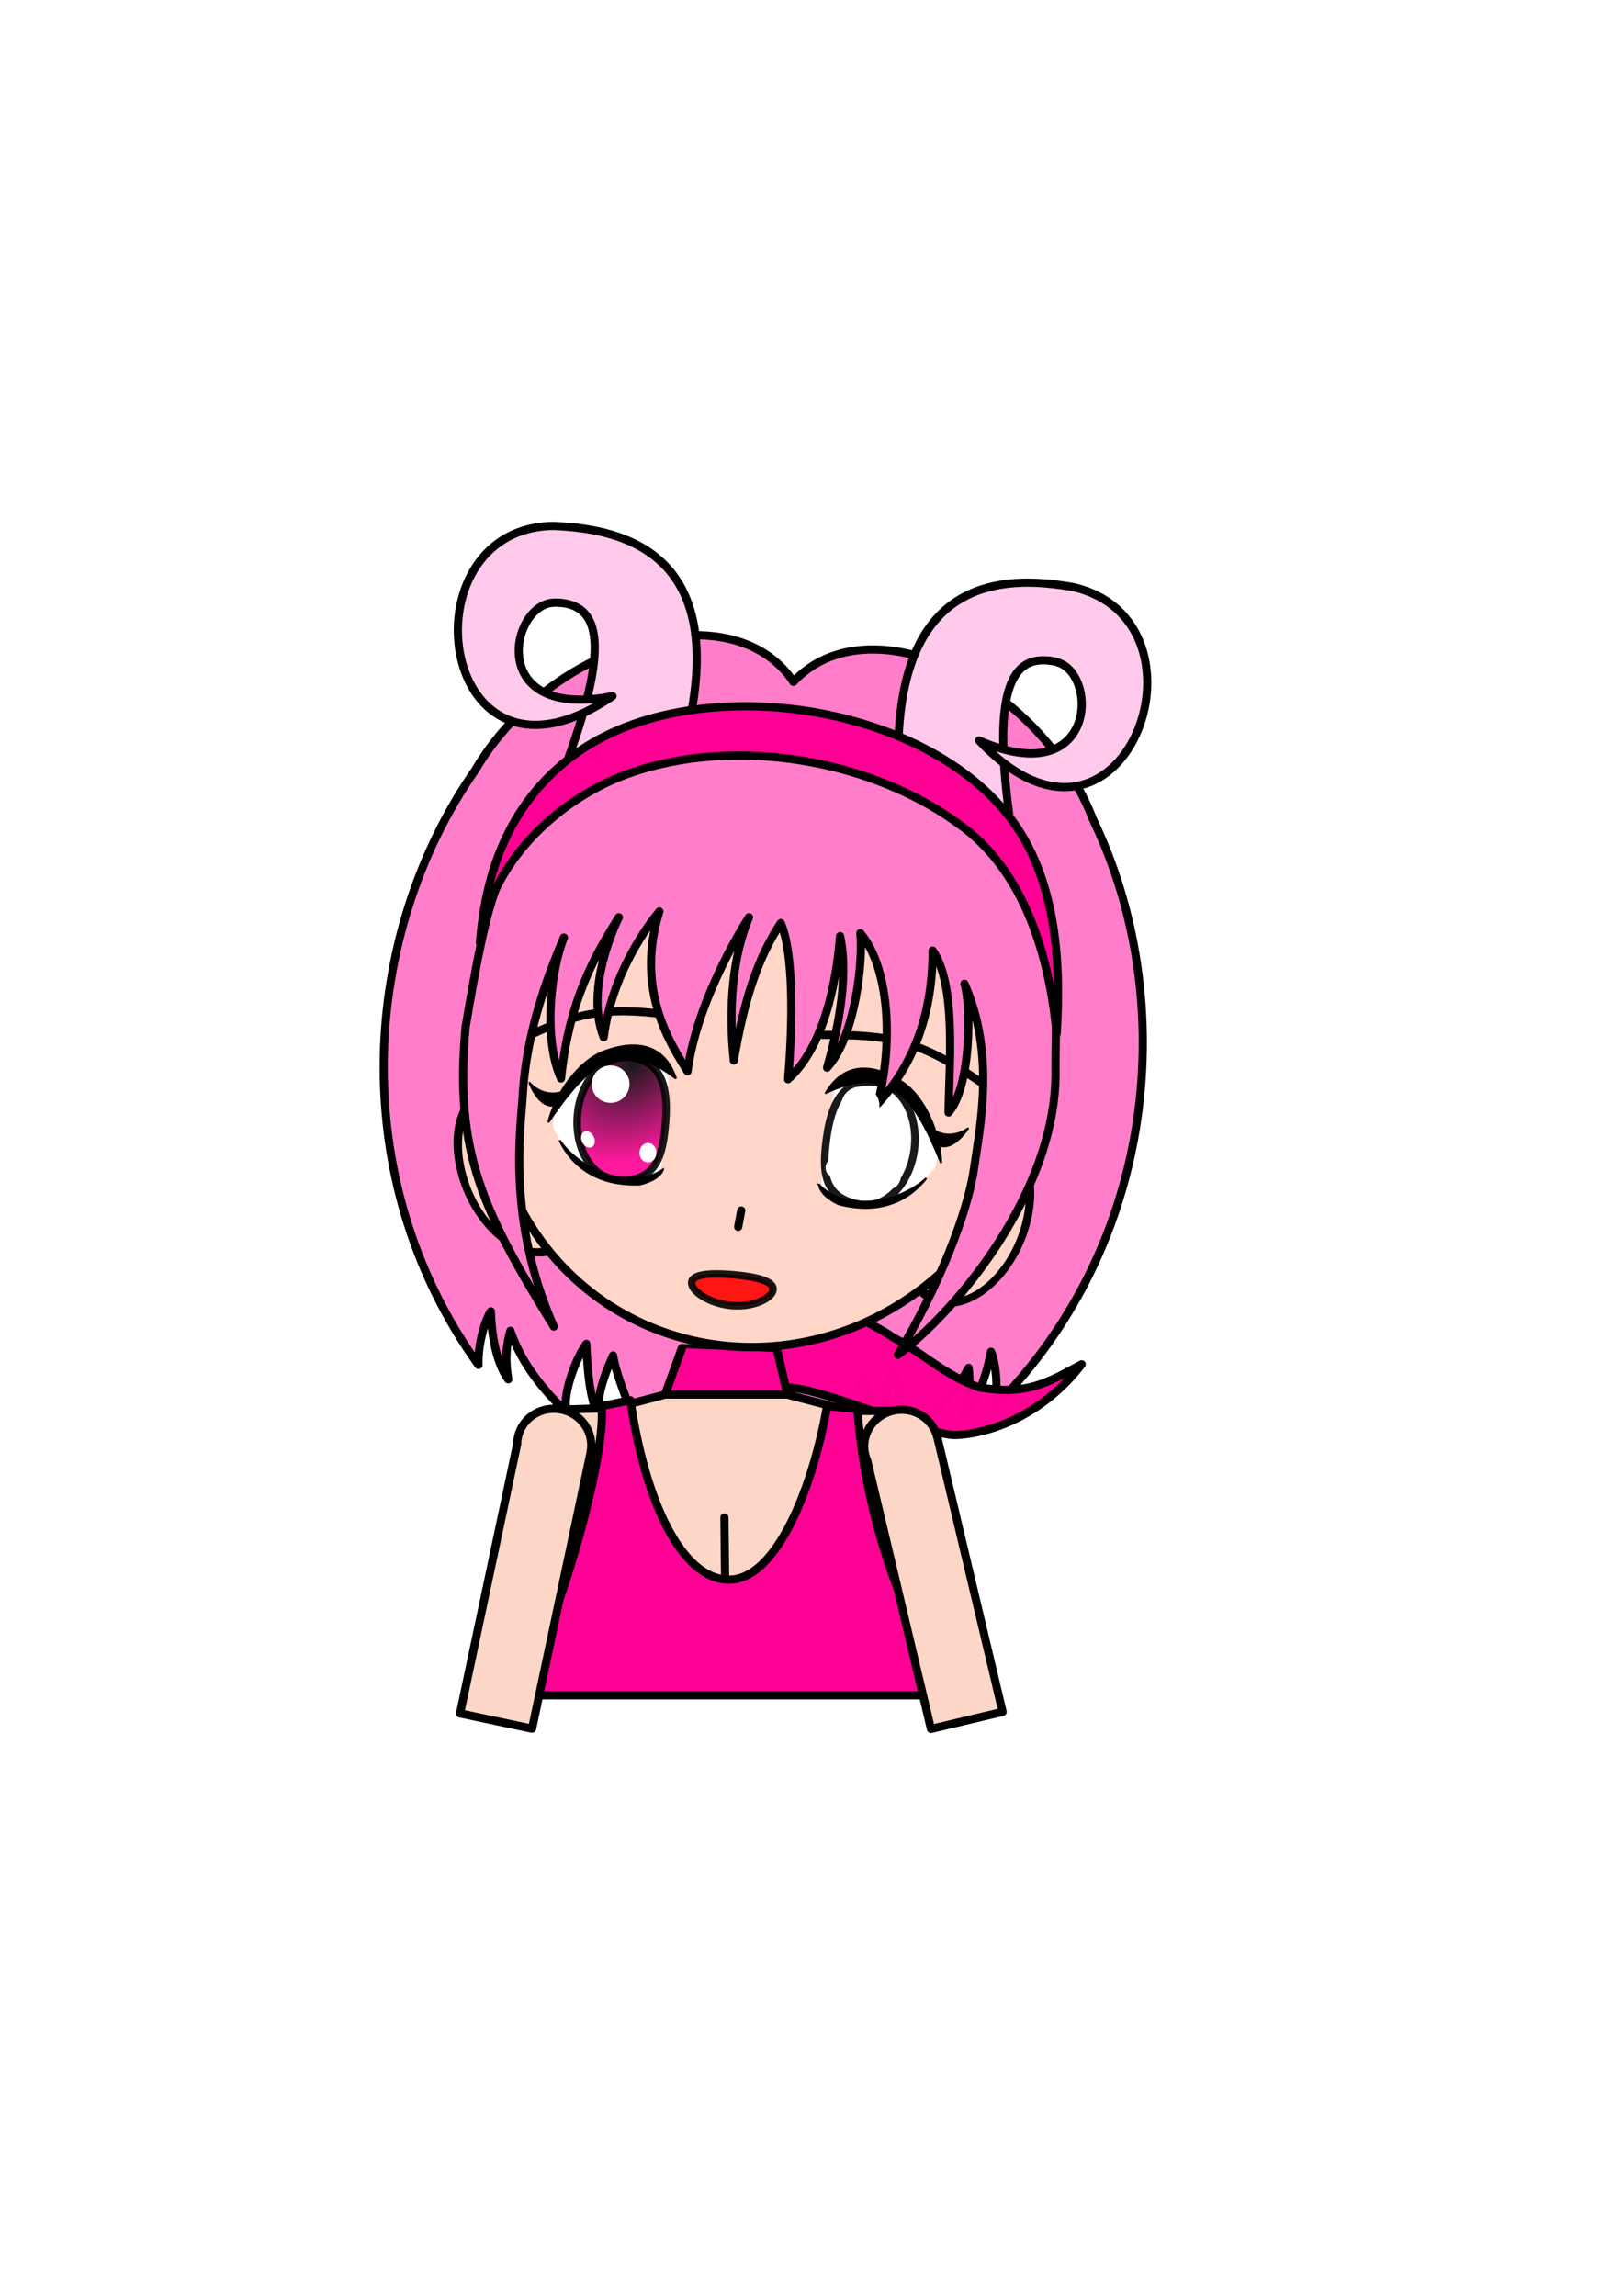 <?xml version="1.0" encoding="UTF-8" standalone="no"?>
<!-- Created with Inkscape (http://www.inkscape.org/) -->

<svg
   xmlns:dc="http://purl.org/dc/elements/1.1/"
   xmlns:cc="http://creativecommons.org/ns#"
   xmlns:rdf="http://www.w3.org/1999/02/22-rdf-syntax-ns#"
   xmlns:svg="http://www.w3.org/2000/svg"
   xmlns="http://www.w3.org/2000/svg"
   xmlns:xlink="http://www.w3.org/1999/xlink"
   xmlns:sodipodi="http://sodipodi.sourceforge.net/DTD/sodipodi-0.dtd"
   xmlns:inkscape="http://www.inkscape.org/namespaces/inkscape"
   width="210mm"
   height="297mm"
   id="svg2"
   version="1.1"
   inkscape:version="0.48.5 r"
   sodipodi:docname="vjgyo-aries.svg">
  <defs
     id="defs4">
    <linearGradient
       id="linearGradient6491">
      <stop
         style="stop-color:#000000;stop-opacity:1;"
         offset="0"
         id="stop6493" />
      <stop
         style="stop-color:#ff0094;stop-opacity:1;"
         offset="1"
         id="stop6495" />
    </linearGradient>
    <filter
       inkscape:collect="always"
       id="filter7155"
       x="-0.12"
       width="1.24"
       y="-0.12"
       height="1.24">
      <feGaussianBlur
         inkscape:collect="always"
         stdDeviation="1.025"
         id="feGaussianBlur7157" />
    </filter>
    <filter
       color-interpolation-filters="sRGB"
       inkscape:collect="always"
       id="filter7155-8"
       x="-0.12"
       width="1.24"
       y="-0.12"
       height="1.24">
      <feGaussianBlur
         inkscape:collect="always"
         stdDeviation="1.025"
         id="feGaussianBlur7157-9" />
    </filter>
    <filter
       color-interpolation-filters="sRGB"
       inkscape:collect="always"
       id="filter7155-2"
       x="-0.12"
       width="1.24"
       y="-0.12"
       height="1.24">
      <feGaussianBlur
         inkscape:collect="always"
         stdDeviation="1.025"
         id="feGaussianBlur7157-1" />
    </filter>
    <filter
       color-interpolation-filters="sRGB"
       inkscape:collect="always"
       id="filter7155-7"
       x="-0.12"
       width="1.24"
       y="-0.12"
       height="1.24">
      <feGaussianBlur
         inkscape:collect="always"
         stdDeviation="1.025"
         id="feGaussianBlur7157-98" />
    </filter>
    <filter
       color-interpolation-filters="sRGB"
       inkscape:collect="always"
       id="filter7155-28"
       x="-0.12"
       width="1.24"
       y="-0.12"
       height="1.24">
      <feGaussianBlur
         inkscape:collect="always"
         stdDeviation="1.025"
         id="feGaussianBlur7157-5" />
    </filter>
    <filter
       color-interpolation-filters="sRGB"
       inkscape:collect="always"
       id="filter7155-4"
       x="-0.12"
       width="1.24"
       y="-0.12"
       height="1.24">
      <feGaussianBlur
         inkscape:collect="always"
         stdDeviation="1.025"
         id="feGaussianBlur7157-0" />
    </filter>
    <radialGradient
       inkscape:collect="always"
       xlink:href="#linearGradient6491"
       id="radialGradient8029"
       gradientUnits="userSpaceOnUse"
       gradientTransform="matrix(-1.527,1.611,-1.261,-1.35,1417.696,760.122)"
       cx="290.43"
       cy="526.822"
       fx="290.43"
       fy="526.822"
       r="25.423" />
  </defs>
  <sodipodi:namedview
     id="base"
     pagecolor="#ffffff"
     bordercolor="#666666"
     borderopacity="1.0"
     inkscape:pageopacity="0.0"
     inkscape:pageshadow="2"
     inkscape:zoom="0.5"
     inkscape:cx="279.35795"
     inkscape:cy="430.25279"
     inkscape:document-units="px"
     inkscape:current-layer="layer3"
     showgrid="false"
     inkscape:window-width="1366"
     inkscape:window-height="697"
     inkscape:window-x="-4"
     inkscape:window-y="48"
     inkscape:window-maximized="1"
     inkscape:snap-global="false"
     inkscape:object-nodes="true"
     inkscape:snap-bbox="false" />
  <g
     inkscape:groupmode="layer"
     id="layer3"
     inkscape:label="head"
     style="display:inline">
    <path
       style="color:#000000;fill:#ff7dc9;fill-opacity:1;fill-rule:nonzero;stroke:#000000;stroke-width:4;stroke-linecap:round;stroke-linejoin:round;stroke-miterlimit:4;stroke-opacity:1;stroke-dasharray:none;stroke-dashoffset:0;marker:none;visibility:visible;display:inline;overflow:visible;enable-background:accumulate"
       d="m 338.125,310.594 c -37.076,0.804 -81.985,25.588 -105.656,65.844 -55.828,80.05 -64.126,199.402 1.531,290.938 -0.354,-10.96 3.588,-22.652 6.062,-26.188 0.354,14.849 3.904,27.208 8.5,33.219 -1.768,-10.96 -0.737,-17.324 1.031,-23.688 5.657,16.617 16.634,29.362 27.594,39.969 -2.475,-7.071 3.521,-25.108 9.531,-33.594 0.707,16.971 2.131,25.817 5.312,34.656 0.707,-12.021 3.539,-19.454 7.781,-29 2.475,16.263 20.5,53.031 20.5,53.031 l 28.656,-2.469 c 3.498,-7.565 6.834,-14.89 10.125,-22.094 2.094,7.642 4.229,15.405 6.469,23.438 l 27.875,7.031 c 0,0 23.698,-33.407 28.75,-49.062 2.656,10.103 4.262,17.896 3.031,29.875 4.559,-8.214 7.392,-16.706 10.812,-33.344 4.571,9.34 7.609,28.074 4.031,34.656 12.52,-8.711 25.375,-19.506 33.625,-35 0.724,6.565 0.753,13.028 -2.75,23.562 5.501,-5.195 10.956,-16.837 13.688,-31.438 1.876,3.887 3.889,16.051 1.781,26.812 79.493,-79.815 90.449,-198.967 48.188,-286.938 C 508.205,332.859 424.682,293.87 388,333.375 377.266,317.247 358.924,310.143 338.125,310.594 z"
       id="path6544"
       inkscape:connector-curvature="0" />
  </g>
  <g
     inkscape:groupmode="layer"
     id="layer5"
     inkscape:label="body"
     style="display:inline">
    <path
       style="color:#000000;fill:#ff0095;fill-opacity:0.988;fill-rule:nonzero;stroke:#000000;stroke-width:4;stroke-linecap:round;stroke-linejoin:round;stroke-miterlimit:4;stroke-opacity:1;stroke-dasharray:none;stroke-dashoffset:0;marker:none;visibility:visible;display:inline;overflow:visible;enable-background:accumulate"
       d="m 528.973,667.057 c -18.281,23.894 -43.532,33.768 -61.404,34.58 -13.265,0.603 -66.867,-24.007 -84.317,-23.335 -8.485,-5.657 -19.092,-58.69 -19.092,-58.69 0,0 59.388,24.511 72.376,34.203 14.142,7.071 24.863,18.431 42.175,24.487 23.632,4.174 33.978,-2.522 50.262,-11.245 z"
       id="scarf"
       inkscape:connector-curvature="0"
       sodipodi:nodetypes="csccccc"
       inkscape:label="#path6682" />
    <g
       id="g8174">
      <path
         inkscape:label="#path6577"
         inkscape:connector-curvature="0"
         id="torso"
         d="m 250,821.362 24.681,-132.149 26.069,-0.851 24.5,-6.5 8.25,-22.75 46.75,2 4.75,20.75 30.5,8 22.5,0 23.5,128.25 z"
         style="color:#000000;fill:#fcd6c7;fill-opacity:1;fill-rule:nonzero;stroke:#000000;stroke-width:4;stroke-linecap:round;stroke-linejoin:round;stroke-miterlimit:4;stroke-opacity:1;stroke-dasharray:none;stroke-dashoffset:0;marker:none;visibility:visible;display:inline;overflow:visible;enable-background:accumulate" />
      <path
         inkscape:connector-curvature="0"
         id="path6649"
         d="m 354.26,741.942 0.707,61.518"
         style="color:#000000;fill:#fcd6c7;fill-opacity:1;fill-rule:nonzero;stroke:#000000;stroke-width:4;stroke-linecap:round;stroke-linejoin:round;stroke-miterlimit:4;stroke-opacity:1;stroke-dasharray:none;stroke-dashoffset:0;marker:none;visibility:visible;display:inline;overflow:visible;enable-background:accumulate" />
    </g>
    <path
       style="color:#000000;fill:#ff0095;fill-opacity:1;fill-rule:nonzero;stroke:#000000;stroke-width:4;stroke-linecap:round;stroke-linejoin:round;stroke-miterlimit:4;stroke-opacity:1;stroke-dasharray:none;stroke-dashoffset:0;marker:none;visibility:visible;display:inline;overflow:visible;enable-background:accumulate"
       d="M 465.276,828.916 C 434.164,780.833 422.143,727.8 419.314,688.909 l -14.849,-1.414 c -7.071,40.305 -24.845,85.033 -48.083,84.853 -23.238,-0.18 -41.012,-38.891 -48.083,-87.681 l -14.142,2.828 c 2.828,25.456 -24.042,118.794 -42.426,141.421 z"
       id="path6630"
       inkscape:connector-curvature="0"
       sodipodi:nodetypes="ccczcccc" />
    <path
       style="color:#000000;fill:#ff0095;fill-opacity:1;fill-rule:nonzero;stroke:#000000;stroke-width:4;stroke-linecap:round;stroke-linejoin:round;stroke-miterlimit:4;stroke-opacity:1;stroke-dasharray:none;stroke-dashoffset:0;marker:none;visibility:visible;display:inline;overflow:visible;enable-background:accumulate"
       d="m 333.5,659.112 -8.25,22.75 59.75,0 -4.75,-20.75"
       id="path6657"
       inkscape:connector-curvature="0" />
    <path
       style="color:#000000;fill:#fcd6c7;fill-opacity:1;fill-rule:nonzero;stroke:#000000;stroke-width:4;stroke-linecap:round;stroke-linejoin:round;stroke-miterlimit:4;stroke-opacity:1;stroke-dasharray:none;stroke-dashoffset:0;marker:none;visibility:visible;display:inline;overflow:visible;enable-background:accumulate"
       d="m 274.681,689.213 c -9.806,-2.079 -19.368,3.964 -21.386,13.483 -0.236,1.116 -0.366,2.205 -0.381,3.305 l -27.929,131.76 35.218,7.465 28.616,-135 -0.031,-0.007 c 2.018,-9.52 -4.301,-18.928 -14.107,-21.007 z"
       id="rect6526"
       inkscape:connector-curvature="0" />
    <use
       x="0"
       y="0"
       xlink:href="#rect6526"
       id="use6541"
       transform="matrix(0.904,-0.428,0.428,0.904,-106.677,184.301)"
       width="744.094"
       height="1052.362"
       inkscape:transform-center-x="-20.050078"
       inkscape:transform-center-y="79.643717" />
  </g>
  <g
     inkscape:groupmode="layer"
     id="layer4"
     inkscape:label="face"
     style="display:inline">
    <use
       x="0"
       y="0"
       xlink:href="#path6269"
       id="use6469"
       transform="matrix(-0.989,-0.145,-0.145,0.989,804.339,62.597)"
       width="744.094"
       height="1052.362"
       inkscape:transform-center-x="-40.309944"
       inkscape:transform-center-y="12.859511" />
    <g
       transform="translate(-0.787,0.627)"
       style="display:inline"
       id="horn"
       inkscape:label="#g6194">
      <path
         id="path6134"
         d="m 283.232,257.445 c 36.469,4.371 69.263,24.794 54.765,94.881 -10.064,11.542 -32.52,31.448 -59.802,19.208 21.916,-59.915 14.426,-76.113 -3.877,-77.462"
         style="color:#000000;fill:#ffc9eb;fill-opacity:1;stroke:#000000;stroke-width:4;stroke-linecap:round;stroke-linejoin:round;stroke-miterlimit:4;stroke-opacity:1;stroke-dasharray:none;stroke-dashoffset:0;marker:none;visibility:visible;display:inline;overflow:visible;enable-background:accumulate"
         inkscape:connector-curvature="0"
         sodipodi:nodetypes="cccc" />
      <path
         id="path6162"
         d="m 274.582,294.072 c -1.145,-0.084 -2.334,-0.077 -3.562,0.019 l 0,0 0,0 c -20.859,1.632 -32.002,57.734 29.306,45.654 -85.107,58.053 -103.539,-82.521 -28.718,-83.225 3.99,0.181 7.872,0.476 11.624,0.925"
         style="color:#000000;fill:#ffc9eb;fill-opacity:1;fill-rule:nonzero;stroke:#000000;stroke-width:4;stroke-linecap:round;stroke-linejoin:round;stroke-miterlimit:4;stroke-opacity:1;stroke-dasharray:none;stroke-dashoffset:0;marker:none;visibility:visible;display:inline;overflow:visible;enable-background:accumulate"
         inkscape:connector-curvature="0"
         sodipodi:nodetypes="ccccccc" />
    </g>
    <g
       id="g8125">
      <g
         id="g8035">
        <path
           sodipodi:type="arc"
           style="color:#000000;fill:#ffd6c7;fill-opacity:1;fill-rule:nonzero;stroke:#000000;stroke-width:4;stroke-linecap:round;stroke-linejoin:round;stroke-miterlimit:4;stroke-opacity:1;stroke-dasharray:none;stroke-dashoffset:0;marker:none;visibility:visible;display:inline;overflow:visible;enable-background:accumulate"
           id="path6714"
           sodipodi:cx="243.99364"
           sodipodi:cy="584.66205"
           sodipodi:rx="28.511616"
           sodipodi:ry="40.025921"
           d="m 272.505,584.662 a 28.512,40.026 0 1 1 -57.023,0 28.512,40.026 0 1 1 57.023,0 z"
           transform="matrix(1,0,0.235,1,-127.433,-12.611)"
           inkscape:transform-center-x="4.3864023"
           inkscape:transform-center-y="3.2898018" />
        <path
           inkscape:transform-center-y="3.2898018"
           inkscape:transform-center-x="-4.3864049"
           transform="matrix(-1,0,-0.235,1,855.028,12.063)"
           d="m 272.505,584.662 a 28.512,40.026 0 1 1 -57.023,0 28.512,40.026 0 1 1 57.023,0 z"
           sodipodi:ry="40.025921"
           sodipodi:rx="28.511616"
           sodipodi:cy="584.66205"
           sodipodi:cx="243.99364"
           id="path6716"
           style="color:#000000;fill:#ffd6c7;fill-opacity:1;fill-rule:nonzero;stroke:#000000;stroke-width:4;stroke-linecap:round;stroke-linejoin:round;stroke-miterlimit:4;stroke-opacity:1;stroke-dasharray:none;stroke-dashoffset:0;marker:none;visibility:visible;display:inline;overflow:visible;enable-background:accumulate"
           sodipodi:type="arc" />
        <path
           sodipodi:type="arc"
           style="color:#000000;fill:#ffd6c7;fill-opacity:1;fill-rule:nonzero;stroke:#000000;stroke-width:4;stroke-linecap:round;stroke-linejoin:round;stroke-miterlimit:4;stroke-opacity:1;stroke-dasharray:none;stroke-dashoffset:0;marker:none;visibility:visible;display:inline;overflow:visible;enable-background:accumulate"
           id="path6712"
           sodipodi:cx="359.01654"
           sodipodi:cy="660.77826"
           sodipodi:rx="131.82033"
           sodipodi:ry="133.37115"
           d="m 490.837,660.778 a 131.82,133.371 0 1 1 -263.641,0 131.82,133.371 0 1 1 263.641,0 z"
           transform="matrix(1.014,-0.065,0.022,1.016,-5.476,-125.146)" />
      </g>
      <g
         id="g8101">
        <g
           id="g8044">
          <path
             inkscape:connector-curvature="0"
             id="path6451"
             d="m 361,599.862 1.5,-8"
             style="color:#000000;fill:#ff0094;fill-opacity:0.392;fill-rule:nonzero;stroke:#000000;stroke-width:4;stroke-linecap:round;stroke-linejoin:round;stroke-miterlimit:4;stroke-opacity:1;stroke-dasharray:none;stroke-dashoffset:0;marker:none;visibility:visible;display:inline;overflow:visible;enable-background:accumulate" />
          <path
             inkscape:label="#path6465"
             sodipodi:nodetypes="sssss"
             inkscape:connector-curvature="0"
             id="mouth"
             d="m 378.05,630.545 c -0.371,4.157 -9.409,8.789 -20.398,7.808 -10.989,-0.981 -19.767,-7.205 -19.395,-11.362 0.371,-4.157 9.751,-4.673 20.74,-3.692 10.989,0.981 19.424,3.089 19.053,7.246 z"
             style="opacity:0.9;color:#000000;fill:#ff0000;fill-opacity:1;fill-rule:nonzero;stroke:#000000;stroke-width:3.627;stroke-linecap:round;stroke-linejoin:round;stroke-miterlimit:4;stroke-opacity:1;stroke-dashoffset:0;marker:none;visibility:visible;display:inline;overflow:visible;enable-background:accumulate" />
        </g>
        <g
           id="g8040">
          <path
             inkscape:label="#path6269"
             sodipodi:nodetypes="cc"
             inkscape:connector-curvature="0"
             id="eyebrows"
             d="m 252.5,509.362 c 32.5,-16.5 47.5,-17 79.5,-12.5"
             style="fill:none;stroke:#000000;stroke-width:4;stroke-linecap:round;stroke-linejoin:miter;stroke-miterlimit:4;stroke-opacity:1;stroke-dasharray:none;marker-start:none" />
          <use
             inkscape:transform-center-y="10.765078"
             inkscape:transform-center-x="-36.363019"
             height="1052.362"
             width="744.094"
             transform="matrix(-0.991,-0.134,-0.134,0.991,797.955,58.112)"
             id="use6471"
             xlink:href="#eyebrows"
             y="0"
             x="0" />
        </g>
        <g
           id="g8084">
          <g
             id="g8074">
            <path
               style="fill:#ffffff;fill-opacity:1;stroke:none"
               d="m 322.794,573.297 -11.137,5.127 -21.39,-5.303 -13.081,-10.43 -6.541,-10.783 -0.354,-8.485 11.844,-18.385 27.577,-11.314 16.971,8.485 0,27.4 z"
               id="path6479"
               inkscape:connector-curvature="0" />
            <g
               id="g8066">
              <path
                 sodipodi:nodetypes="sssss"
                 inkscape:connector-curvature="0"
                 id="path6481"
                 d="m 330.042,545.985 c 0,18.306 -2.051,33.434 -23.423,33.146 -12.937,-0.175 -23.423,-14.84 -23.423,-33.146 0,-18.306 10.501,-32.695 23.423,-33.146 18.858,-0.657 23.423,14.84 23.423,33.146 z"
                 style="opacity:0.9;color:#000000;fill:url(#radialGradient8029);fill-opacity:1;stroke:#000000;stroke-width:4;stroke-linecap:round;stroke-linejoin:round;stroke-miterlimit:4;stroke-opacity:1;marker:none;visibility:visible;display:inline;overflow:visible;enable-background:accumulate"
                 transform="matrix(0.921,0.058,-0.07,0.903,59.755,36.114)" />
              <g
                 id="g8052">
                <g
                   id="g8048">
                  <path
                     sodipodi:nodetypes="czcc"
                     inkscape:connector-curvature="0"
                     id="path6473"
                     d="m 330.572,527.335 c -6.364,-18.915 -22.44,-18.035 -35.179,-13.258 -12.738,4.777 -23.865,21.036 -27.224,34.648 19.029,-28.03 34.877,-42.615 62.402,-21.39 z"
                     style="fill:#000000;fill-opacity:1;stroke:#000000;stroke-width:1px;stroke-linecap:butt;stroke-linejoin:miter;stroke-opacity:1" />
                  <path
                     sodipodi:nodetypes="ccc"
                     inkscape:connector-curvature="0"
                     id="path6475"
                     d="m 277.009,533.169 c -10.96,4.95 -18.031,-3.712 -18.031,-3.712 0,0 5.48,15.203 14.672,10.076"
                     style="fill:#000000;fill-opacity:1;stroke:#000000;stroke-width:1px;stroke-linecap:round;stroke-linejoin:round;stroke-opacity:1" />
                </g>
                <path
                   style="fill:#000000;fill-opacity:1;stroke:#000000;stroke-width:1px;stroke-linecap:butt;stroke-linejoin:miter;stroke-opacity:1"
                   d="m 324.208,571.883 c -15.203,10.43 -39.952,0.884 -50.558,-14.319 1.945,3.712 10.607,22.627 39.068,21.567 0,0 9.369,-1.768 11.49,-7.248 z"
                   id="path6477"
                   inkscape:connector-curvature="0"
                   sodipodi:nodetypes="cccc" />
              </g>
            </g>
          </g>
          <g
             transform="matrix(0.977,0.214,-0.214,0.977,122.949,-74.676)"
             inkscape:transform-center-y="21.730493"
             inkscape:transform-center-x="-33.694095"
             id="g6518">
            <use
               x="0"
               y="0"
               xlink:href="#path6479"
               id="use6508"
               transform="matrix(-1,0,0,1,735.214,7.425)"
               width="744.094"
               height="1052.362" />
            <use
               x="0"
               y="0"
               xlink:href="#path6481"
               id="use6510"
               transform="matrix(-1,0,0,1,735.214,7.425)"
               width="744.094"
               height="1052.362" />
            <use
               x="0"
               y="0"
               xlink:href="#path6473"
               id="use6512"
               transform="matrix(-1,0,0,1,735.214,7.425)"
               width="744.094"
               height="1052.362" />
            <use
               x="0"
               y="0"
               xlink:href="#path6475"
               id="use6514"
               transform="matrix(-1,0,0,1,735.214,7.425)"
               width="744.094"
               height="1052.362" />
            <use
               x="0"
               y="0"
               xlink:href="#path6477"
               id="use6516"
               transform="matrix(-1,0,0,1,735.214,7.425)"
               width="744.094"
               height="1052.362" />
          </g>
        </g>
      </g>
    </g>
    <use
       style="display:inline"
       x="0"
       y="0"
       xlink:href="#horn"
       id="use6198"
       transform="matrix(-0.976,-0.217,-0.217,0.976,844.991,94.858)"
       width="744.094"
       height="1052.362"
       inkscape:transform-center-x="-59.96488"
       inkscape:transform-center-y="-24.905726" />
    <g
       id="g8031">
      <path
         inkscape:label="#path6256"
         sodipodi:nodetypes="ccccccczccccccccccccccccczc"
         inkscape:connector-curvature="0"
         id="hair-front"
         d="m 270.822,648.604 c -34.295,-55.861 -48.79,-84.853 -43.134,-146.371 10.607,-63.64 14.849,-72.125 28.284,-94.045 33.941,-48.083 89.095,-56.569 131.522,-54.447 78.489,9.899 114.551,77.782 114.551,77.782 18.385,36.77 14.142,45.962 14.142,90.51 1.414,59.397 -48.083,118.794 -77.075,140.361 20.153,-33.588 34.118,-69.65 37.123,-90.51 3.005,-20.86 10.607,-56.569 -4.596,-90.863 3.182,9.546 3.536,49.851 -7.778,62.933 0.354,-23.688 3.889,-62.579 -7.778,-79.196 0,28.991 -8.132,54.447 -26.87,74.953 7.778,-29.698 5.657,-66.822 -8.485,-83.439 1.414,12.728 -2.121,50.205 -16.263,65.761 4.243,-14.849 10.96,-42.426 6.364,-64.347 -1.74,22.285 -7.778,54.094 -25.456,70.004 2.361,-26.729 2.828,-61.518 -3.536,-76.368 -11.667,17.678 -18.031,38.184 -22.981,67.175 -2.828,-26.163 -0.354,-51.619 7.425,-70.004 0,0 -25.102,38.184 -30.052,75.307 -8.132,-13.081 -25.809,-39.598 -13.789,-78.135 -4.95,6.01 -23.216,29.918 -27.224,61.518 -9.807,-24.983 7.425,-58.69 7.425,-58.69 -11.314,18.031 -24.395,40.305 -28.284,78.842 -8.853,-19.439 -4.95,-53.387 1.414,-68.943 -15.944,37.248 -19.212,61.428 -20.153,77.428 -0.941,16.001 -7.778,60.811 15.203,112.784 z"
         style="color:#000000;fill:#ff7dc9;fill-opacity:1;fill-rule:nonzero;stroke:#000000;stroke-width:4;stroke-linecap:round;stroke-linejoin:round;stroke-miterlimit:4;stroke-opacity:1;stroke-dasharray:none;stroke-dashoffset:0;marker:none;visibility:visible;display:inline;overflow:visible;enable-background:accumulate" />
      <path
         inkscape:label="#path6202"
         sodipodi:nodetypes="caaacaac"
         inkscape:connector-curvature="0"
         id="hairband"
         d="m 234.713,460.989 c 3,-39.5 17.297,-69.418 43.5,-90 30.026,-23.585 74.137,-28.918 112,-24 38.362,4.983 79.858,21.881 103.5,52.5 22.097,28.617 25.5,68.5 23,106 -3.5,-38.5 -15.881,-78.155 -45,-100.5 -44.193,-33.912 -112.615,-45.444 -165,-26.5 -34.324,12.413 -67.68,44.228 -72,82.5 z"
         style="color:#000000;fill:#ff0094;fill-opacity:1;fill-rule:nonzero;stroke:#000000;stroke-width:4;stroke-linecap:round;stroke-linejoin:round;stroke-miterlimit:4;stroke-opacity:1;stroke-dasharray:none;stroke-dashoffset:0;marker:none;visibility:visible;display:inline;overflow:visible;enable-background:accumulate" />
    </g>
  </g>
  <g
     inkscape:groupmode="layer"
     id="layer2"
     inkscape:label="highlighting"
     style="display:inline">
    <path
       transform="matrix(0.902,0,0,0.892,27.779,56.332)"
       style="color:#000000;fill:#ffffff;fill-opacity:1;fill-rule:nonzero;stroke:none;stroke-width:4;marker:none;visibility:visible;display:inline;overflow:visible;filter:url(#filter7155);enable-background:accumulate"
       d="m 310.5,531.112 c 0,5.661 -4.589,10.25 -10.25,10.25 -5.661,0 -10.25,-4.589 -10.25,-10.25 0,-5.661 4.589,-10.25 10.25,-10.25 5.661,0 10.25,4.589 10.25,10.25 z"
       id="path7121"
       inkscape:connector-curvature="0" />
    <path
       transform="matrix(0.911,0,0,0.902,147.201,61.484)"
       d="m 310.5,531.112 a 10.25,10.25 0 1 1 -20.5,0 10.25,10.25 0 1 1 20.5,0 z"
       sodipodi:ry="10.25"
       sodipodi:rx="10.25"
       sodipodi:cy="531.11218"
       sodipodi:cx="300.25"
       id="path7123"
       style="color:#000000;fill:#ffffff;fill-opacity:1;fill-rule:nonzero;stroke:none;stroke-width:4;marker:none;visibility:visible;display:inline;overflow:visible;filter:url(#filter7155-2);enable-background:accumulate"
       sodipodi:type="arc" />
    <path
       sodipodi:type="arc"
       style="color:#000000;fill:#ffffff;fill-opacity:1;fill-rule:nonzero;stroke:none;stroke-width:4;marker:none;visibility:visible;display:inline;overflow:visible;filter:url(#filter7155-4);enable-background:accumulate"
       id="path7125"
       sodipodi:cx="287.25"
       sodipodi:cy="558.86218"
       sodipodi:rx="3.25"
       sodipodi:ry="4"
       d="m 290.5,558.862 a 3.25,4 0 1 1 -6.5,0 3.25,4 0 1 1 6.5,0 z"
       transform="matrix(1,0,0.188,1,-104.787,-1.75)" />
    <path
       sodipodi:type="arc"
       style="color:#000000;fill:#ffffff;fill-opacity:1;fill-rule:nonzero;stroke:none;stroke-width:4;marker:none;visibility:visible;display:inline;overflow:visible;filter:url(#filter7155-8);enable-background:accumulate"
       id="path7127"
       sodipodi:cx="317.875"
       sodipodi:cy="563.86218"
       sodipodi:rx="4.125"
       sodipodi:ry="4.75"
       d="m 322,563.862 a 4.125,4.75 0 1 1 -8.25,0 4.125,4.75 0 1 1 8.25,0 z"
       transform="translate(-1,-0.25)" />
    <path
       sodipodi:type="arc"
       style="color:#000000;fill:#ffffff;fill-opacity:1;fill-rule:nonzero;stroke:none;stroke-width:4;marker:none;visibility:visible;display:inline;overflow:visible;filter:url(#filter7155-7);enable-background:accumulate"
       id="path7131"
       sodipodi:cx="407.625"
       sodipodi:cy="571.73718"
       sodipodi:rx="2.875"
       sodipodi:ry="3.875"
       d="m 410.5,571.737 a 2.875,3.875 0 1 1 -5.75,0 2.875,3.875 0 1 1 5.75,0 z"
       transform="translate(-1,-0.75)" />
    <path
       sodipodi:type="arc"
       style="color:#000000;fill:#ffffff;fill-opacity:1;fill-rule:nonzero;stroke:none;stroke-width:4;marker:none;visibility:visible;display:inline;overflow:visible;filter:url(#filter7155-28);enable-background:accumulate"
       id="path7133"
       sodipodi:cx="436.75"
       sodipodi:cy="576.48718"
       sodipodi:rx="3.5"
       sodipodi:ry="4.625"
       d="m 440.25,576.487 a 3.5,4.625 0 1 1 -7,0 3.5,4.625 0 1 1 7,0 z"
       transform="matrix(1,0,-0.216,1,124.646,0)" />
  </g>
</svg>

